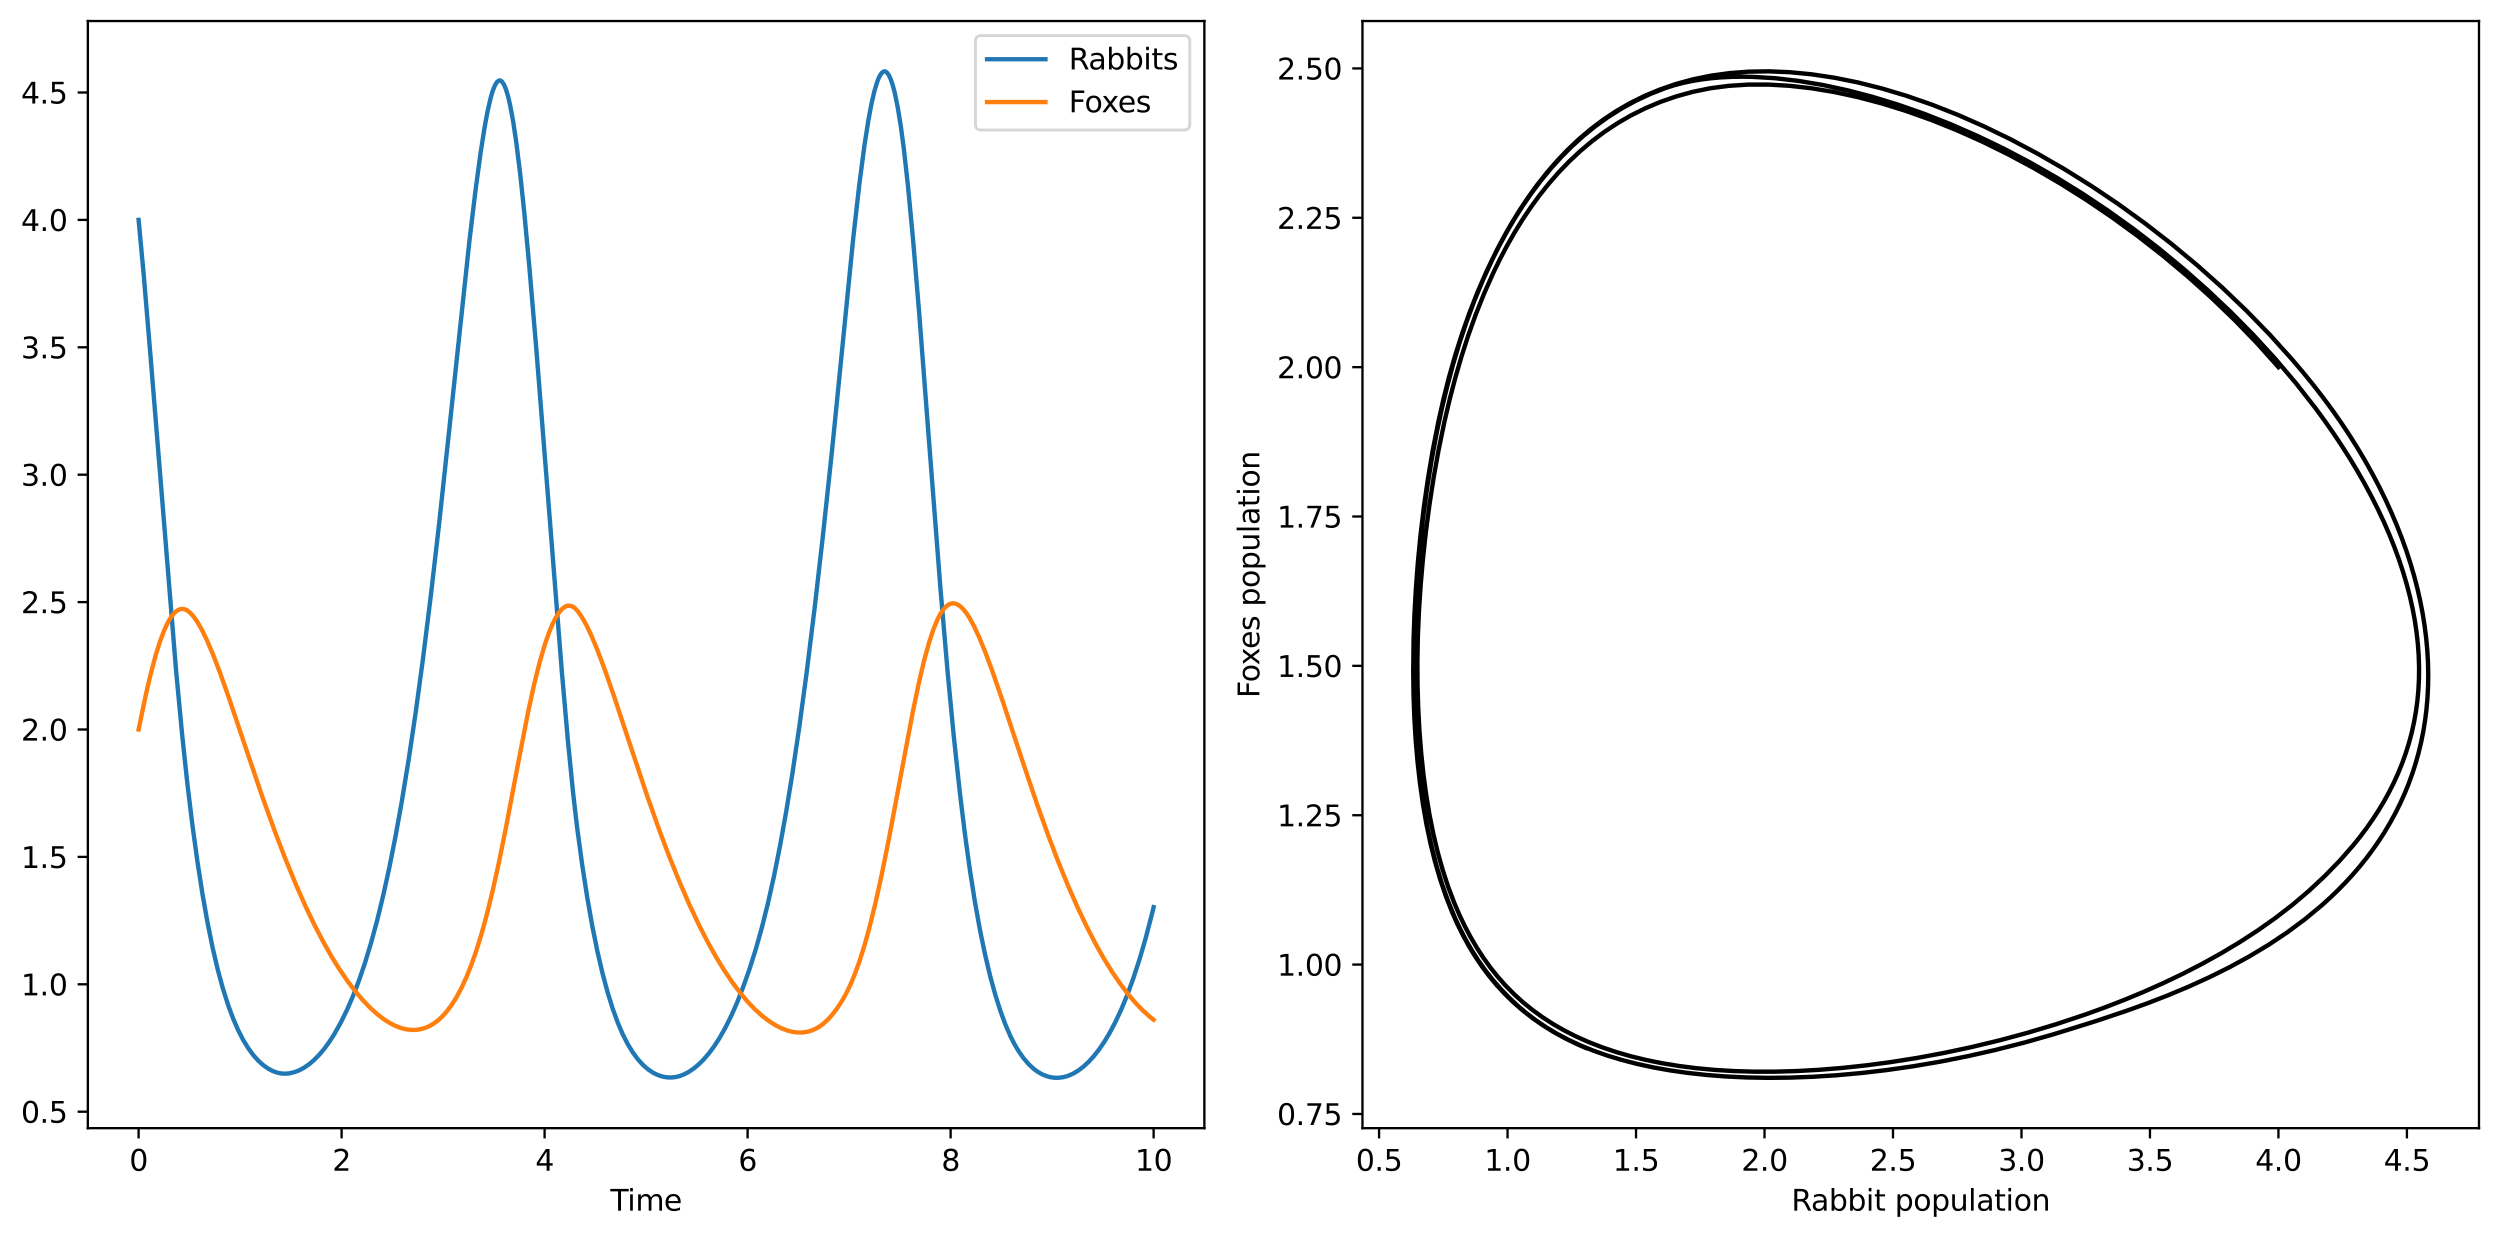 <?xml version="1.0" encoding="utf-8" standalone="no"?>
<!DOCTYPE svg PUBLIC "-//W3C//DTD SVG 1.1//EN"
  "http://www.w3.org/Graphics/SVG/1.1/DTD/svg11.dtd">
<svg xmlns:xlink="http://www.w3.org/1999/xlink" width="856.703pt" height="424.156pt" viewBox="0 0 856.703 424.156" xmlns="http://www.w3.org/2000/svg" version="1.1">
 <defs>
  <style type="text/css">*{stroke-linejoin: round; stroke-linecap: butt}</style>
 </defs>
 <g id="figure_1">
  <g id="patch_1">
   <path d="M -0 424.156 
L 856.703 424.156 
L 856.703 0 
L -0 0 
z
" style="fill: #ffffff"/>
  </g>
  <g id="axes_1">
   <g id="patch_2">
    <path d="M 30.103 386.6 
L 412.716 386.6 
L 412.716 7.2 
L 30.103 7.2 
z
" style="fill: #ffffff"/>
   </g>
   <g id="matplotlib.axis_1">
    <g id="xtick_1">
     <g id="line2d_1">
      <defs>
       <path id="mb4b76a2a2d" d="M 0 0 
L 0 3.5 
" style="stroke: #000000; stroke-width: 0.8"/>
      </defs>
      <g>
       <use xlink:href="#mb4b76a2a2d" x="47.495" y="386.6" style="stroke: #000000; stroke-width: 0.8"/>
      </g>
     </g>
     <g id="text_1">
      <!-- 0 -->
      <g transform="translate(44.313 401.198)scale(0.1 -0.1)">
       <defs>
        <path id="DejaVuSans-30" d="M 2034 4250 
Q 1547 4250 1301 3770 
Q 1056 3291 1056 2328 
Q 1056 1369 1301 889 
Q 1547 409 2034 409 
Q 2525 409 2770 889 
Q 3016 1369 3016 2328 
Q 3016 3291 2770 3770 
Q 2525 4250 2034 4250 
z
M 2034 4750 
Q 2819 4750 3233 4129 
Q 3647 3509 3647 2328 
Q 3647 1150 3233 529 
Q 2819 -91 2034 -91 
Q 1250 -91 836 529 
Q 422 1150 422 2328 
Q 422 3509 836 4129 
Q 1250 4750 2034 4750 
z
" transform="scale(0.016)"/>
       </defs>
       <use xlink:href="#DejaVuSans-30"/>
      </g>
     </g>
    </g>
    <g id="xtick_2">
     <g id="line2d_2">
      <g>
       <use xlink:href="#mb4b76a2a2d" x="117.061" y="386.6" style="stroke: #000000; stroke-width: 0.8"/>
      </g>
     </g>
     <g id="text_2">
      <!-- 2 -->
      <g transform="translate(113.879 401.198)scale(0.1 -0.1)">
       <defs>
        <path id="DejaVuSans-32" d="M 1228 531 
L 3431 531 
L 3431 0 
L 469 0 
L 469 531 
Q 828 903 1448 1529 
Q 2069 2156 2228 2338 
Q 2531 2678 2651 2914 
Q 2772 3150 2772 3378 
Q 2772 3750 2511 3984 
Q 2250 4219 1831 4219 
Q 1534 4219 1204 4116 
Q 875 4013 500 3803 
L 500 4441 
Q 881 4594 1212 4672 
Q 1544 4750 1819 4750 
Q 2544 4750 2975 4387 
Q 3406 4025 3406 3419 
Q 3406 3131 3298 2873 
Q 3191 2616 2906 2266 
Q 2828 2175 2409 1742 
Q 1991 1309 1228 531 
z
" transform="scale(0.016)"/>
       </defs>
       <use xlink:href="#DejaVuSans-32"/>
      </g>
     </g>
    </g>
    <g id="xtick_3">
     <g id="line2d_3">
      <g>
       <use xlink:href="#mb4b76a2a2d" x="186.626" y="386.6" style="stroke: #000000; stroke-width: 0.8"/>
      </g>
     </g>
     <g id="text_3">
      <!-- 4 -->
      <g transform="translate(183.445 401.198)scale(0.1 -0.1)">
       <defs>
        <path id="DejaVuSans-34" d="M 2419 4116 
L 825 1625 
L 2419 1625 
L 2419 4116 
z
M 2253 4666 
L 3047 4666 
L 3047 1625 
L 3713 1625 
L 3713 1100 
L 3047 1100 
L 3047 0 
L 2419 0 
L 2419 1100 
L 313 1100 
L 313 1709 
L 2253 4666 
z
" transform="scale(0.016)"/>
       </defs>
       <use xlink:href="#DejaVuSans-34"/>
      </g>
     </g>
    </g>
    <g id="xtick_4">
     <g id="line2d_4">
      <g>
       <use xlink:href="#mb4b76a2a2d" x="256.192" y="386.6" style="stroke: #000000; stroke-width: 0.8"/>
      </g>
     </g>
     <g id="text_4">
      <!-- 6 -->
      <g transform="translate(253.011 401.198)scale(0.1 -0.1)">
       <defs>
        <path id="DejaVuSans-36" d="M 2113 2584 
Q 1688 2584 1439 2293 
Q 1191 2003 1191 1497 
Q 1191 994 1439 701 
Q 1688 409 2113 409 
Q 2538 409 2786 701 
Q 3034 994 3034 1497 
Q 3034 2003 2786 2293 
Q 2538 2584 2113 2584 
z
M 3366 4563 
L 3366 3988 
Q 3128 4100 2886 4159 
Q 2644 4219 2406 4219 
Q 1781 4219 1451 3797 
Q 1122 3375 1075 2522 
Q 1259 2794 1537 2939 
Q 1816 3084 2150 3084 
Q 2853 3084 3261 2657 
Q 3669 2231 3669 1497 
Q 3669 778 3244 343 
Q 2819 -91 2113 -91 
Q 1303 -91 875 529 
Q 447 1150 447 2328 
Q 447 3434 972 4092 
Q 1497 4750 2381 4750 
Q 2619 4750 2861 4703 
Q 3103 4656 3366 4563 
z
" transform="scale(0.016)"/>
       </defs>
       <use xlink:href="#DejaVuSans-36"/>
      </g>
     </g>
    </g>
    <g id="xtick_5">
     <g id="line2d_5">
      <g>
       <use xlink:href="#mb4b76a2a2d" x="325.758" y="386.6" style="stroke: #000000; stroke-width: 0.8"/>
      </g>
     </g>
     <g id="text_5">
      <!-- 8 -->
      <g transform="translate(322.577 401.198)scale(0.1 -0.1)">
       <defs>
        <path id="DejaVuSans-38" d="M 2034 2216 
Q 1584 2216 1326 1975 
Q 1069 1734 1069 1313 
Q 1069 891 1326 650 
Q 1584 409 2034 409 
Q 2484 409 2743 651 
Q 3003 894 3003 1313 
Q 3003 1734 2745 1975 
Q 2488 2216 2034 2216 
z
M 1403 2484 
Q 997 2584 770 2862 
Q 544 3141 544 3541 
Q 544 4100 942 4425 
Q 1341 4750 2034 4750 
Q 2731 4750 3128 4425 
Q 3525 4100 3525 3541 
Q 3525 3141 3298 2862 
Q 3072 2584 2669 2484 
Q 3125 2378 3379 2068 
Q 3634 1759 3634 1313 
Q 3634 634 3220 271 
Q 2806 -91 2034 -91 
Q 1263 -91 848 271 
Q 434 634 434 1313 
Q 434 1759 690 2068 
Q 947 2378 1403 2484 
z
M 1172 3481 
Q 1172 3119 1398 2916 
Q 1625 2713 2034 2713 
Q 2441 2713 2670 2916 
Q 2900 3119 2900 3481 
Q 2900 3844 2670 4047 
Q 2441 4250 2034 4250 
Q 1625 4250 1398 4047 
Q 1172 3844 1172 3481 
z
" transform="scale(0.016)"/>
       </defs>
       <use xlink:href="#DejaVuSans-38"/>
      </g>
     </g>
    </g>
    <g id="xtick_6">
     <g id="line2d_6">
      <g>
       <use xlink:href="#mb4b76a2a2d" x="395.324" y="386.6" style="stroke: #000000; stroke-width: 0.8"/>
      </g>
     </g>
     <g id="text_6">
      <!-- 10 -->
      <g transform="translate(388.962 401.198)scale(0.1 -0.1)">
       <defs>
        <path id="DejaVuSans-31" d="M 794 531 
L 1825 531 
L 1825 4091 
L 703 3866 
L 703 4441 
L 1819 4666 
L 2450 4666 
L 2450 531 
L 3481 531 
L 3481 0 
L 794 0 
L 794 531 
z
" transform="scale(0.016)"/>
       </defs>
       <use xlink:href="#DejaVuSans-31"/>
       <use xlink:href="#DejaVuSans-30" x="63.623"/>
      </g>
     </g>
    </g>
    <g id="text_7">
     <!-- Time -->
     <g transform="translate(209.176 414.877)scale(0.1 -0.1)">
      <defs>
       <path id="DejaVuSans-54" d="M -19 4666 
L 3928 4666 
L 3928 4134 
L 2272 4134 
L 2272 0 
L 1638 0 
L 1638 4134 
L -19 4134 
L -19 4666 
z
" transform="scale(0.016)"/>
       <path id="DejaVuSans-69" d="M 603 3500 
L 1178 3500 
L 1178 0 
L 603 0 
L 603 3500 
z
M 603 4863 
L 1178 4863 
L 1178 4134 
L 603 4134 
L 603 4863 
z
" transform="scale(0.016)"/>
       <path id="DejaVuSans-6d" d="M 3328 2828 
Q 3544 3216 3844 3400 
Q 4144 3584 4550 3584 
Q 5097 3584 5394 3201 
Q 5691 2819 5691 2113 
L 5691 0 
L 5113 0 
L 5113 2094 
Q 5113 2597 4934 2840 
Q 4756 3084 4391 3084 
Q 3944 3084 3684 2787 
Q 3425 2491 3425 1978 
L 3425 0 
L 2847 0 
L 2847 2094 
Q 2847 2600 2669 2842 
Q 2491 3084 2119 3084 
Q 1678 3084 1418 2786 
Q 1159 2488 1159 1978 
L 1159 0 
L 581 0 
L 581 3500 
L 1159 3500 
L 1159 2956 
Q 1356 3278 1631 3431 
Q 1906 3584 2284 3584 
Q 2666 3584 2933 3390 
Q 3200 3197 3328 2828 
z
" transform="scale(0.016)"/>
       <path id="DejaVuSans-65" d="M 3597 1894 
L 3597 1613 
L 953 1613 
Q 991 1019 1311 708 
Q 1631 397 2203 397 
Q 2534 397 2845 478 
Q 3156 559 3463 722 
L 3463 178 
Q 3153 47 2828 -22 
Q 2503 -91 2169 -91 
Q 1331 -91 842 396 
Q 353 884 353 1716 
Q 353 2575 817 3079 
Q 1281 3584 2069 3584 
Q 2775 3584 3186 3129 
Q 3597 2675 3597 1894 
z
M 3022 2063 
Q 3016 2534 2758 2815 
Q 2500 3097 2075 3097 
Q 1594 3097 1305 2825 
Q 1016 2553 972 2059 
L 3022 2063 
z
" transform="scale(0.016)"/>
      </defs>
      <use xlink:href="#DejaVuSans-54"/>
      <use xlink:href="#DejaVuSans-69" x="57.959"/>
      <use xlink:href="#DejaVuSans-6d" x="85.742"/>
      <use xlink:href="#DejaVuSans-65" x="183.154"/>
     </g>
    </g>
   </g>
   <g id="matplotlib.axis_2">
    <g id="ytick_1">
     <g id="line2d_7">
      <defs>
       <path id="mfd3dd7ae11" d="M 0 0 
L -3.5 0 
" style="stroke: #000000; stroke-width: 0.8"/>
      </defs>
      <g>
       <use xlink:href="#mfd3dd7ae11" x="30.103" y="380.955" style="stroke: #000000; stroke-width: 0.8"/>
      </g>
     </g>
     <g id="text_8">
      <!-- 0.5 -->
      <g transform="translate(7.2 384.754)scale(0.1 -0.1)">
       <defs>
        <path id="DejaVuSans-2e" d="M 684 794 
L 1344 794 
L 1344 0 
L 684 0 
L 684 794 
z
" transform="scale(0.016)"/>
        <path id="DejaVuSans-35" d="M 691 4666 
L 3169 4666 
L 3169 4134 
L 1269 4134 
L 1269 2991 
Q 1406 3038 1543 3061 
Q 1681 3084 1819 3084 
Q 2600 3084 3056 2656 
Q 3513 2228 3513 1497 
Q 3513 744 3044 326 
Q 2575 -91 1722 -91 
Q 1428 -91 1123 -41 
Q 819 9 494 109 
L 494 744 
Q 775 591 1075 516 
Q 1375 441 1709 441 
Q 2250 441 2565 725 
Q 2881 1009 2881 1497 
Q 2881 1984 2565 2268 
Q 2250 2553 1709 2553 
Q 1456 2553 1204 2497 
Q 953 2441 691 2322 
L 691 4666 
z
" transform="scale(0.016)"/>
       </defs>
       <use xlink:href="#DejaVuSans-30"/>
       <use xlink:href="#DejaVuSans-2e" x="63.623"/>
       <use xlink:href="#DejaVuSans-35" x="95.41"/>
      </g>
     </g>
    </g>
    <g id="ytick_2">
     <g id="line2d_8">
      <g>
       <use xlink:href="#mfd3dd7ae11" x="30.103" y="337.297" style="stroke: #000000; stroke-width: 0.8"/>
      </g>
     </g>
     <g id="text_9">
      <!-- 1.0 -->
      <g transform="translate(7.2 341.096)scale(0.1 -0.1)">
       <use xlink:href="#DejaVuSans-31"/>
       <use xlink:href="#DejaVuSans-2e" x="63.623"/>
       <use xlink:href="#DejaVuSans-30" x="95.41"/>
      </g>
     </g>
    </g>
    <g id="ytick_3">
     <g id="line2d_9">
      <g>
       <use xlink:href="#mfd3dd7ae11" x="30.103" y="293.639" style="stroke: #000000; stroke-width: 0.8"/>
      </g>
     </g>
     <g id="text_10">
      <!-- 1.5 -->
      <g transform="translate(7.2 297.438)scale(0.1 -0.1)">
       <use xlink:href="#DejaVuSans-31"/>
       <use xlink:href="#DejaVuSans-2e" x="63.623"/>
       <use xlink:href="#DejaVuSans-35" x="95.41"/>
      </g>
     </g>
    </g>
    <g id="ytick_4">
     <g id="line2d_10">
      <g>
       <use xlink:href="#mfd3dd7ae11" x="30.103" y="249.981" style="stroke: #000000; stroke-width: 0.8"/>
      </g>
     </g>
     <g id="text_11">
      <!-- 2.0 -->
      <g transform="translate(7.2 253.78)scale(0.1 -0.1)">
       <use xlink:href="#DejaVuSans-32"/>
       <use xlink:href="#DejaVuSans-2e" x="63.623"/>
       <use xlink:href="#DejaVuSans-30" x="95.41"/>
      </g>
     </g>
    </g>
    <g id="ytick_5">
     <g id="line2d_11">
      <g>
       <use xlink:href="#mfd3dd7ae11" x="30.103" y="206.322" style="stroke: #000000; stroke-width: 0.8"/>
      </g>
     </g>
     <g id="text_12">
      <!-- 2.5 -->
      <g transform="translate(7.2 210.122)scale(0.1 -0.1)">
       <use xlink:href="#DejaVuSans-32"/>
       <use xlink:href="#DejaVuSans-2e" x="63.623"/>
       <use xlink:href="#DejaVuSans-35" x="95.41"/>
      </g>
     </g>
    </g>
    <g id="ytick_6">
     <g id="line2d_12">
      <g>
       <use xlink:href="#mfd3dd7ae11" x="30.103" y="162.664" style="stroke: #000000; stroke-width: 0.8"/>
      </g>
     </g>
     <g id="text_13">
      <!-- 3.0 -->
      <g transform="translate(7.2 166.463)scale(0.1 -0.1)">
       <defs>
        <path id="DejaVuSans-33" d="M 2597 2516 
Q 3050 2419 3304 2112 
Q 3559 1806 3559 1356 
Q 3559 666 3084 287 
Q 2609 -91 1734 -91 
Q 1441 -91 1130 -33 
Q 819 25 488 141 
L 488 750 
Q 750 597 1062 519 
Q 1375 441 1716 441 
Q 2309 441 2620 675 
Q 2931 909 2931 1356 
Q 2931 1769 2642 2001 
Q 2353 2234 1838 2234 
L 1294 2234 
L 1294 2753 
L 1863 2753 
Q 2328 2753 2575 2939 
Q 2822 3125 2822 3475 
Q 2822 3834 2567 4026 
Q 2313 4219 1838 4219 
Q 1578 4219 1281 4162 
Q 984 4106 628 3988 
L 628 4550 
Q 988 4650 1302 4700 
Q 1616 4750 1894 4750 
Q 2613 4750 3031 4423 
Q 3450 4097 3450 3541 
Q 3450 3153 3228 2886 
Q 3006 2619 2597 2516 
z
" transform="scale(0.016)"/>
       </defs>
       <use xlink:href="#DejaVuSans-33"/>
       <use xlink:href="#DejaVuSans-2e" x="63.623"/>
       <use xlink:href="#DejaVuSans-30" x="95.41"/>
      </g>
     </g>
    </g>
    <g id="ytick_7">
     <g id="line2d_13">
      <g>
       <use xlink:href="#mfd3dd7ae11" x="30.103" y="119.006" style="stroke: #000000; stroke-width: 0.8"/>
      </g>
     </g>
     <g id="text_14">
      <!-- 3.5 -->
      <g transform="translate(7.2 122.805)scale(0.1 -0.1)">
       <use xlink:href="#DejaVuSans-33"/>
       <use xlink:href="#DejaVuSans-2e" x="63.623"/>
       <use xlink:href="#DejaVuSans-35" x="95.41"/>
      </g>
     </g>
    </g>
    <g id="ytick_8">
     <g id="line2d_14">
      <g>
       <use xlink:href="#mfd3dd7ae11" x="30.103" y="75.348" style="stroke: #000000; stroke-width: 0.8"/>
      </g>
     </g>
     <g id="text_15">
      <!-- 4.0 -->
      <g transform="translate(7.2 79.147)scale(0.1 -0.1)">
       <use xlink:href="#DejaVuSans-34"/>
       <use xlink:href="#DejaVuSans-2e" x="63.623"/>
       <use xlink:href="#DejaVuSans-30" x="95.41"/>
      </g>
     </g>
    </g>
    <g id="ytick_9">
     <g id="line2d_15">
      <g>
       <use xlink:href="#mfd3dd7ae11" x="30.103" y="31.69" style="stroke: #000000; stroke-width: 0.8"/>
      </g>
     </g>
     <g id="text_16">
      <!-- 4.5 -->
      <g transform="translate(7.2 35.489)scale(0.1 -0.1)">
       <use xlink:href="#DejaVuSans-34"/>
       <use xlink:href="#DejaVuSans-2e" x="63.623"/>
       <use xlink:href="#DejaVuSans-35" x="95.41"/>
      </g>
     </g>
    </g>
   </g>
   <g id="line2d_16">
    <path d="M 47.495 75.348 
L 49.234 94.008 
L 51.669 123.137 
L 60.364 230.109 
L 62.451 252.109 
L 64.19 268.4 
L 65.93 282.694 
L 67.669 295.352 
L 69.408 306.52 
L 71.147 316.319 
L 72.886 324.87 
L 74.625 332.291 
L 76.364 338.7 
L 78.104 344.212 
L 79.843 348.938 
L 81.582 352.956 
L 83.321 356.349 
L 85.06 359.196 
L 86.799 361.563 
L 88.538 363.504 
L 90.278 365.062 
L 92.017 366.269 
L 93.408 366.997 
L 94.799 367.518 
L 96.191 367.834 
L 97.582 367.94 
L 98.973 367.843 
L 100.713 367.468 
L 102.452 366.817 
L 104.191 365.891 
L 105.93 364.689 
L 107.669 363.204 
L 109.408 361.431 
L 111.147 359.359 
L 112.887 356.974 
L 114.626 354.26 
L 116.713 350.542 
L 118.8 346.31 
L 120.887 341.524 
L 122.974 336.111 
L 125.061 330 
L 127.148 323.126 
L 129.235 315.427 
L 131.322 306.844 
L 133.409 297.324 
L 135.495 286.817 
L 137.582 275.278 
L 140.017 260.455 
L 142.452 244.11 
L 144.887 226.191 
L 147.67 203.848 
L 150.452 179.684 
L 153.93 147.434 
L 160.887 82.316 
L 162.974 65.023 
L 164.713 52.222 
L 166.104 43.37 
L 167.148 37.813 
L 168.191 33.347 
L 168.887 31.036 
L 169.583 29.291 
L 170.278 28.139 
L 170.974 27.599 
L 171.322 27.563 
L 171.67 27.686 
L 172.018 27.968 
L 172.713 29.012 
L 173.409 30.7 
L 174.105 33.028 
L 174.8 35.992 
L 175.844 41.601 
L 176.887 48.551 
L 178.279 59.757 
L 179.67 72.932 
L 181.409 91.639 
L 183.844 120.357 
L 187.322 164.285 
L 192.54 230.237 
L 194.626 254 
L 196.366 271.496 
L 197.757 283.479 
L 199.496 296.294 
L 201.235 307.545 
L 202.974 317.396 
L 204.714 325.998 
L 206.453 333.485 
L 208.192 339.977 
L 209.931 345.578 
L 211.67 350.377 
L 213.409 354.45 
L 215.148 357.86 
L 216.888 360.704 
L 218.627 363.053 
L 220.366 364.96 
L 222.105 366.473 
L 223.844 367.629 
L 225.583 368.46 
L 227.322 368.988 
L 228.714 369.201 
L 230.105 369.233 
L 231.496 369.084 
L 232.888 368.751 
L 234.279 368.228 
L 236.018 367.322 
L 237.757 366.145 
L 239.497 364.689 
L 241.236 362.948 
L 242.975 360.91 
L 244.714 358.562 
L 246.453 355.89 
L 248.54 352.226 
L 250.627 348.029 
L 252.714 343.257 
L 254.801 337.878 
L 256.888 331.944 
L 258.975 325.339 
L 261.062 317.923 
L 263.149 309.579 
L 265.236 300.211 
L 267.323 289.747 
L 269.41 278.134 
L 271.497 265.343 
L 273.932 248.919 
L 276.366 230.905 
L 279.149 208.453 
L 281.932 184.17 
L 285.062 154.949 
L 287.845 127.193 
L 292.367 81.828 
L 294.454 63.35 
L 296.193 50.075 
L 297.584 41.165 
L 298.628 35.61 
L 299.671 31.105 
L 300.715 27.715 
L 301.41 26.102 
L 302.106 25.026 
L 302.801 24.499 
L 303.149 24.445 
L 303.497 24.533 
L 303.845 24.764 
L 304.541 25.659 
L 305.236 27.138 
L 305.932 29.206 
L 306.628 31.87 
L 307.671 36.986 
L 308.715 43.451 
L 309.758 51.259 
L 311.149 63.738 
L 312.889 82.16 
L 314.976 107.182 
L 318.106 147.91 
L 322.28 201.705 
L 324.715 230.096 
L 326.802 251.958 
L 328.889 271.321 
L 330.628 285.552 
L 332.367 298.147 
L 334.106 309.18 
L 335.845 318.816 
L 337.584 327.219 
L 339.324 334.535 
L 341.063 340.888 
L 342.802 346.384 
L 344.541 351.11 
L 346.28 355.131 
L 347.671 357.873 
L 349.063 360.219 
L 350.802 362.689 
L 352.541 364.704 
L 354.28 366.309 
L 355.672 367.325 
L 357.063 368.121 
L 358.454 368.711 
L 359.846 369.107 
L 361.237 369.316 
L 362.628 369.345 
L 364.367 369.131 
L 366.106 368.636 
L 367.846 367.856 
L 369.585 366.801 
L 371.324 365.472 
L 373.063 363.86 
L 374.802 361.958 
L 376.541 359.752 
L 378.281 357.229 
L 380.02 354.37 
L 382.107 350.468 
L 384.194 346.014 
L 386.281 340.963 
L 388.368 335.265 
L 390.455 328.864 
L 392.542 321.7 
L 394.628 313.71 
L 395.324 310.851 
L 395.324 310.851 
" clip-path="url(#p50eabb3097)" style="fill: none; stroke: #1f77b4; stroke-width: 1.5; stroke-linecap: square"/>
   </g>
   <g id="line2d_17">
    <path d="M 47.495 249.981 
L 49.929 238.292 
L 51.669 230.826 
L 53.408 224.328 
L 54.799 219.891 
L 56.19 216.169 
L 57.582 213.185 
L 58.625 211.441 
L 59.669 210.122 
L 60.712 209.226 
L 61.408 208.863 
L 62.103 208.684 
L 62.799 208.686 
L 63.495 208.866 
L 64.19 209.219 
L 65.234 210.059 
L 66.277 211.214 
L 67.669 213.188 
L 69.06 215.598 
L 70.799 219.134 
L 72.886 224.003 
L 75.321 230.338 
L 78.451 239.172 
L 84.017 255.72 
L 89.93 273.112 
L 94.104 284.699 
L 97.93 294.668 
L 101.408 303.137 
L 104.539 310.22 
L 107.669 316.779 
L 110.8 322.806 
L 113.582 327.716 
L 116.365 332.207 
L 119.147 336.279 
L 121.93 339.928 
L 124.365 342.778 
L 126.8 345.306 
L 129.235 347.505 
L 131.322 349.119 
L 133.409 350.471 
L 135.495 351.548 
L 137.235 352.225 
L 138.974 352.688 
L 140.713 352.927 
L 142.452 352.928 
L 144.191 352.677 
L 145.93 352.156 
L 147.322 351.529 
L 148.713 350.7 
L 150.104 349.655 
L 151.496 348.379 
L 152.887 346.854 
L 154.626 344.571 
L 156.365 341.834 
L 158.104 338.602 
L 159.844 334.831 
L 161.583 330.474 
L 163.322 325.482 
L 165.061 319.829 
L 166.8 313.492 
L 168.887 304.971 
L 170.974 295.507 
L 173.409 283.467 
L 177.583 261.429 
L 181.061 243.554 
L 183.148 234.045 
L 184.887 227.105 
L 186.626 221.125 
L 188.018 217.072 
L 189.409 213.699 
L 190.453 211.632 
L 191.496 209.973 
L 192.54 208.734 
L 193.583 207.924 
L 194.279 207.628 
L 194.974 207.529 
L 195.67 207.631 
L 196.366 207.936 
L 197.061 208.446 
L 198.105 209.595 
L 199.496 211.628 
L 200.887 214.11 
L 202.627 217.744 
L 204.714 222.733 
L 207.148 229.198 
L 210.279 238.179 
L 215.496 253.932 
L 221.757 272.685 
L 225.931 284.477 
L 229.409 293.688 
L 232.888 302.291 
L 236.366 310.283 
L 239.497 316.918 
L 242.627 323.018 
L 245.41 327.991 
L 248.192 332.541 
L 250.975 336.668 
L 253.758 340.375 
L 256.192 343.26 
L 258.627 345.799 
L 261.062 348.006 
L 263.497 349.885 
L 265.584 351.229 
L 267.671 352.316 
L 269.758 353.13 
L 271.497 353.586 
L 273.236 353.821 
L 274.975 353.819 
L 276.714 353.558 
L 278.106 353.148 
L 279.497 352.544 
L 280.888 351.732 
L 282.28 350.696 
L 283.671 349.42 
L 285.062 347.887 
L 286.801 345.62 
L 288.54 342.978 
L 289.932 340.507 
L 291.323 337.654 
L 292.714 334.377 
L 294.454 329.632 
L 296.193 324.133 
L 297.932 317.872 
L 300.019 309.381 
L 302.106 299.912 
L 304.541 287.832 
L 308.019 269.324 
L 312.889 243.492 
L 314.976 233.55 
L 316.715 226.208 
L 318.454 219.914 
L 319.845 215.723 
L 321.236 212.333 
L 322.28 210.33 
L 323.323 208.783 
L 324.367 207.679 
L 325.063 207.184 
L 325.758 206.875 
L 326.454 206.747 
L 327.15 206.793 
L 327.845 207.009 
L 328.889 207.632 
L 329.932 208.592 
L 330.976 209.861 
L 332.367 211.982 
L 333.758 214.543 
L 335.497 218.265 
L 337.584 223.339 
L 340.019 229.878 
L 343.498 239.943 
L 350.106 259.961 
L 355.324 275.424 
L 359.15 286.127 
L 362.628 295.255 
L 366.106 303.764 
L 369.237 310.888 
L 372.367 317.481 
L 375.498 323.54 
L 378.281 328.476 
L 381.063 332.988 
L 383.846 337.079 
L 386.628 340.748 
L 389.063 343.613 
L 391.498 346.15 
L 393.933 348.353 
L 395.324 349.458 
L 395.324 349.458 
" clip-path="url(#p50eabb3097)" style="fill: none; stroke: #ff7f0e; stroke-width: 1.5; stroke-linecap: square"/>
   </g>
   <g id="patch_3">
    <path d="M 30.103 386.6 
L 30.103 7.2 
" style="fill: none; stroke: #000000; stroke-width: 0.8; stroke-linejoin: miter; stroke-linecap: square"/>
   </g>
   <g id="patch_4">
    <path d="M 412.716 386.6 
L 412.716 7.2 
" style="fill: none; stroke: #000000; stroke-width: 0.8; stroke-linejoin: miter; stroke-linecap: square"/>
   </g>
   <g id="patch_5">
    <path d="M 30.103 386.6 
L 412.716 386.6 
" style="fill: none; stroke: #000000; stroke-width: 0.8; stroke-linejoin: miter; stroke-linecap: square"/>
   </g>
   <g id="patch_6">
    <path d="M 30.103 7.2 
L 412.716 7.2 
" style="fill: none; stroke: #000000; stroke-width: 0.8; stroke-linejoin: miter; stroke-linecap: square"/>
   </g>
   <g id="legend_1">
    <g id="patch_7">
     <path d="M 336.259 44.556 
L 405.716 44.556 
Q 407.716 44.556 407.716 42.556 
L 407.716 14.2 
Q 407.716 12.2 405.716 12.2 
L 336.259 12.2 
Q 334.259 12.2 334.259 14.2 
L 334.259 42.556 
Q 334.259 44.556 336.259 44.556 
z
" style="fill: #ffffff; opacity: 0.8; stroke: #cccccc; stroke-linejoin: miter"/>
    </g>
    <g id="line2d_18">
     <path d="M 338.259 20.298 
L 348.259 20.298 
L 358.259 20.298 
" style="fill: none; stroke: #1f77b4; stroke-width: 1.5; stroke-linecap: square"/>
    </g>
    <g id="text_17">
     <!-- Rabbits -->
     <g transform="translate(366.259 23.798)scale(0.1 -0.1)">
      <defs>
       <path id="DejaVuSans-52" d="M 2841 2188 
Q 3044 2119 3236 1894 
Q 3428 1669 3622 1275 
L 4263 0 
L 3584 0 
L 2988 1197 
Q 2756 1666 2539 1819 
Q 2322 1972 1947 1972 
L 1259 1972 
L 1259 0 
L 628 0 
L 628 4666 
L 2053 4666 
Q 2853 4666 3247 4331 
Q 3641 3997 3641 3322 
Q 3641 2881 3436 2590 
Q 3231 2300 2841 2188 
z
M 1259 4147 
L 1259 2491 
L 2053 2491 
Q 2509 2491 2742 2702 
Q 2975 2913 2975 3322 
Q 2975 3731 2742 3939 
Q 2509 4147 2053 4147 
L 1259 4147 
z
" transform="scale(0.016)"/>
       <path id="DejaVuSans-61" d="M 2194 1759 
Q 1497 1759 1228 1600 
Q 959 1441 959 1056 
Q 959 750 1161 570 
Q 1363 391 1709 391 
Q 2188 391 2477 730 
Q 2766 1069 2766 1631 
L 2766 1759 
L 2194 1759 
z
M 3341 1997 
L 3341 0 
L 2766 0 
L 2766 531 
Q 2569 213 2275 61 
Q 1981 -91 1556 -91 
Q 1019 -91 701 211 
Q 384 513 384 1019 
Q 384 1609 779 1909 
Q 1175 2209 1959 2209 
L 2766 2209 
L 2766 2266 
Q 2766 2663 2505 2880 
Q 2244 3097 1772 3097 
Q 1472 3097 1187 3025 
Q 903 2953 641 2809 
L 641 3341 
Q 956 3463 1253 3523 
Q 1550 3584 1831 3584 
Q 2591 3584 2966 3190 
Q 3341 2797 3341 1997 
z
" transform="scale(0.016)"/>
       <path id="DejaVuSans-62" d="M 3116 1747 
Q 3116 2381 2855 2742 
Q 2594 3103 2138 3103 
Q 1681 3103 1420 2742 
Q 1159 2381 1159 1747 
Q 1159 1113 1420 752 
Q 1681 391 2138 391 
Q 2594 391 2855 752 
Q 3116 1113 3116 1747 
z
M 1159 2969 
Q 1341 3281 1617 3432 
Q 1894 3584 2278 3584 
Q 2916 3584 3314 3078 
Q 3713 2572 3713 1747 
Q 3713 922 3314 415 
Q 2916 -91 2278 -91 
Q 1894 -91 1617 61 
Q 1341 213 1159 525 
L 1159 0 
L 581 0 
L 581 4863 
L 1159 4863 
L 1159 2969 
z
" transform="scale(0.016)"/>
       <path id="DejaVuSans-74" d="M 1172 4494 
L 1172 3500 
L 2356 3500 
L 2356 3053 
L 1172 3053 
L 1172 1153 
Q 1172 725 1289 603 
Q 1406 481 1766 481 
L 2356 481 
L 2356 0 
L 1766 0 
Q 1100 0 847 248 
Q 594 497 594 1153 
L 594 3053 
L 172 3053 
L 172 3500 
L 594 3500 
L 594 4494 
L 1172 4494 
z
" transform="scale(0.016)"/>
       <path id="DejaVuSans-73" d="M 2834 3397 
L 2834 2853 
Q 2591 2978 2328 3040 
Q 2066 3103 1784 3103 
Q 1356 3103 1142 2972 
Q 928 2841 928 2578 
Q 928 2378 1081 2264 
Q 1234 2150 1697 2047 
L 1894 2003 
Q 2506 1872 2764 1633 
Q 3022 1394 3022 966 
Q 3022 478 2636 193 
Q 2250 -91 1575 -91 
Q 1294 -91 989 -36 
Q 684 19 347 128 
L 347 722 
Q 666 556 975 473 
Q 1284 391 1588 391 
Q 1994 391 2212 530 
Q 2431 669 2431 922 
Q 2431 1156 2273 1281 
Q 2116 1406 1581 1522 
L 1381 1569 
Q 847 1681 609 1914 
Q 372 2147 372 2553 
Q 372 3047 722 3315 
Q 1072 3584 1716 3584 
Q 2034 3584 2315 3537 
Q 2597 3491 2834 3397 
z
" transform="scale(0.016)"/>
      </defs>
      <use xlink:href="#DejaVuSans-52"/>
      <use xlink:href="#DejaVuSans-61" x="67.232"/>
      <use xlink:href="#DejaVuSans-62" x="128.512"/>
      <use xlink:href="#DejaVuSans-62" x="191.988"/>
      <use xlink:href="#DejaVuSans-69" x="255.465"/>
      <use xlink:href="#DejaVuSans-74" x="283.248"/>
      <use xlink:href="#DejaVuSans-73" x="322.457"/>
     </g>
    </g>
    <g id="line2d_19">
     <path d="M 338.259 34.977 
L 348.259 34.977 
L 358.259 34.977 
" style="fill: none; stroke: #ff7f0e; stroke-width: 1.5; stroke-linecap: square"/>
    </g>
    <g id="text_18">
     <!-- Foxes -->
     <g transform="translate(366.259 38.477)scale(0.1 -0.1)">
      <defs>
       <path id="DejaVuSans-46" d="M 628 4666 
L 3309 4666 
L 3309 4134 
L 1259 4134 
L 1259 2759 
L 3109 2759 
L 3109 2228 
L 1259 2228 
L 1259 0 
L 628 0 
L 628 4666 
z
" transform="scale(0.016)"/>
       <path id="DejaVuSans-6f" d="M 1959 3097 
Q 1497 3097 1228 2736 
Q 959 2375 959 1747 
Q 959 1119 1226 758 
Q 1494 397 1959 397 
Q 2419 397 2687 759 
Q 2956 1122 2956 1747 
Q 2956 2369 2687 2733 
Q 2419 3097 1959 3097 
z
M 1959 3584 
Q 2709 3584 3137 3096 
Q 3566 2609 3566 1747 
Q 3566 888 3137 398 
Q 2709 -91 1959 -91 
Q 1206 -91 779 398 
Q 353 888 353 1747 
Q 353 2609 779 3096 
Q 1206 3584 1959 3584 
z
" transform="scale(0.016)"/>
       <path id="DejaVuSans-78" d="M 3513 3500 
L 2247 1797 
L 3578 0 
L 2900 0 
L 1881 1375 
L 863 0 
L 184 0 
L 1544 1831 
L 300 3500 
L 978 3500 
L 1906 2253 
L 2834 3500 
L 3513 3500 
z
" transform="scale(0.016)"/>
      </defs>
      <use xlink:href="#DejaVuSans-46"/>
      <use xlink:href="#DejaVuSans-6f" x="53.895"/>
      <use xlink:href="#DejaVuSans-78" x="111.951"/>
      <use xlink:href="#DejaVuSans-65" x="168.006"/>
      <use xlink:href="#DejaVuSans-73" x="229.529"/>
     </g>
    </g>
   </g>
  </g>
  <g id="axes_2">
   <g id="patch_8">
    <path d="M 466.891 386.6 
L 849.503 386.6 
L 849.503 7.2 
L 466.891 7.2 
z
" style="fill: #ffffff"/>
   </g>
   <g id="matplotlib.axis_3">
    <g id="xtick_7">
     <g id="line2d_20">
      <g>
       <use xlink:href="#mb4b76a2a2d" x="472.583" y="386.6" style="stroke: #000000; stroke-width: 0.8"/>
      </g>
     </g>
     <g id="text_19">
      <!-- 0.5 -->
      <g transform="translate(464.632 401.198)scale(0.1 -0.1)">
       <use xlink:href="#DejaVuSans-30"/>
       <use xlink:href="#DejaVuSans-2e" x="63.623"/>
       <use xlink:href="#DejaVuSans-35" x="95.41"/>
      </g>
     </g>
    </g>
    <g id="xtick_8">
     <g id="line2d_21">
      <g>
       <use xlink:href="#mb4b76a2a2d" x="516.611" y="386.6" style="stroke: #000000; stroke-width: 0.8"/>
      </g>
     </g>
     <g id="text_20">
      <!-- 1.0 -->
      <g transform="translate(508.66 401.198)scale(0.1 -0.1)">
       <use xlink:href="#DejaVuSans-31"/>
       <use xlink:href="#DejaVuSans-2e" x="63.623"/>
       <use xlink:href="#DejaVuSans-30" x="95.41"/>
      </g>
     </g>
    </g>
    <g id="xtick_9">
     <g id="line2d_22">
      <g>
       <use xlink:href="#mb4b76a2a2d" x="560.639" y="386.6" style="stroke: #000000; stroke-width: 0.8"/>
      </g>
     </g>
     <g id="text_21">
      <!-- 1.5 -->
      <g transform="translate(552.688 401.198)scale(0.1 -0.1)">
       <use xlink:href="#DejaVuSans-31"/>
       <use xlink:href="#DejaVuSans-2e" x="63.623"/>
       <use xlink:href="#DejaVuSans-35" x="95.41"/>
      </g>
     </g>
    </g>
    <g id="xtick_10">
     <g id="line2d_23">
      <g>
       <use xlink:href="#mb4b76a2a2d" x="604.667" y="386.6" style="stroke: #000000; stroke-width: 0.8"/>
      </g>
     </g>
     <g id="text_22">
      <!-- 2.0 -->
      <g transform="translate(596.715 401.198)scale(0.1 -0.1)">
       <use xlink:href="#DejaVuSans-32"/>
       <use xlink:href="#DejaVuSans-2e" x="63.623"/>
       <use xlink:href="#DejaVuSans-30" x="95.41"/>
      </g>
     </g>
    </g>
    <g id="xtick_11">
     <g id="line2d_24">
      <g>
       <use xlink:href="#mb4b76a2a2d" x="648.695" y="386.6" style="stroke: #000000; stroke-width: 0.8"/>
      </g>
     </g>
     <g id="text_23">
      <!-- 2.5 -->
      <g transform="translate(640.743 401.198)scale(0.1 -0.1)">
       <use xlink:href="#DejaVuSans-32"/>
       <use xlink:href="#DejaVuSans-2e" x="63.623"/>
       <use xlink:href="#DejaVuSans-35" x="95.41"/>
      </g>
     </g>
    </g>
    <g id="xtick_12">
     <g id="line2d_25">
      <g>
       <use xlink:href="#mb4b76a2a2d" x="692.723" y="386.6" style="stroke: #000000; stroke-width: 0.8"/>
      </g>
     </g>
     <g id="text_24">
      <!-- 3.0 -->
      <g transform="translate(684.771 401.198)scale(0.1 -0.1)">
       <use xlink:href="#DejaVuSans-33"/>
       <use xlink:href="#DejaVuSans-2e" x="63.623"/>
       <use xlink:href="#DejaVuSans-30" x="95.41"/>
      </g>
     </g>
    </g>
    <g id="xtick_13">
     <g id="line2d_26">
      <g>
       <use xlink:href="#mb4b76a2a2d" x="736.75" y="386.6" style="stroke: #000000; stroke-width: 0.8"/>
      </g>
     </g>
     <g id="text_25">
      <!-- 3.5 -->
      <g transform="translate(728.799 401.198)scale(0.1 -0.1)">
       <use xlink:href="#DejaVuSans-33"/>
       <use xlink:href="#DejaVuSans-2e" x="63.623"/>
       <use xlink:href="#DejaVuSans-35" x="95.41"/>
      </g>
     </g>
    </g>
    <g id="xtick_14">
     <g id="line2d_27">
      <g>
       <use xlink:href="#mb4b76a2a2d" x="780.778" y="386.6" style="stroke: #000000; stroke-width: 0.8"/>
      </g>
     </g>
     <g id="text_26">
      <!-- 4.0 -->
      <g transform="translate(772.827 401.198)scale(0.1 -0.1)">
       <use xlink:href="#DejaVuSans-34"/>
       <use xlink:href="#DejaVuSans-2e" x="63.623"/>
       <use xlink:href="#DejaVuSans-30" x="95.41"/>
      </g>
     </g>
    </g>
    <g id="xtick_15">
     <g id="line2d_28">
      <g>
       <use xlink:href="#mb4b76a2a2d" x="824.806" y="386.6" style="stroke: #000000; stroke-width: 0.8"/>
      </g>
     </g>
     <g id="text_27">
      <!-- 4.5 -->
      <g transform="translate(816.854 401.198)scale(0.1 -0.1)">
       <use xlink:href="#DejaVuSans-34"/>
       <use xlink:href="#DejaVuSans-2e" x="63.623"/>
       <use xlink:href="#DejaVuSans-35" x="95.41"/>
      </g>
     </g>
    </g>
    <g id="text_28">
     <!-- Rabbit population -->
     <g transform="translate(613.877 414.877)scale(0.1 -0.1)">
      <defs>
       <path id="DejaVuSans-20" transform="scale(0.016)"/>
       <path id="DejaVuSans-70" d="M 1159 525 
L 1159 -1331 
L 581 -1331 
L 581 3500 
L 1159 3500 
L 1159 2969 
Q 1341 3281 1617 3432 
Q 1894 3584 2278 3584 
Q 2916 3584 3314 3078 
Q 3713 2572 3713 1747 
Q 3713 922 3314 415 
Q 2916 -91 2278 -91 
Q 1894 -91 1617 61 
Q 1341 213 1159 525 
z
M 3116 1747 
Q 3116 2381 2855 2742 
Q 2594 3103 2138 3103 
Q 1681 3103 1420 2742 
Q 1159 2381 1159 1747 
Q 1159 1113 1420 752 
Q 1681 391 2138 391 
Q 2594 391 2855 752 
Q 3116 1113 3116 1747 
z
" transform="scale(0.016)"/>
       <path id="DejaVuSans-75" d="M 544 1381 
L 544 3500 
L 1119 3500 
L 1119 1403 
Q 1119 906 1312 657 
Q 1506 409 1894 409 
Q 2359 409 2629 706 
Q 2900 1003 2900 1516 
L 2900 3500 
L 3475 3500 
L 3475 0 
L 2900 0 
L 2900 538 
Q 2691 219 2414 64 
Q 2138 -91 1772 -91 
Q 1169 -91 856 284 
Q 544 659 544 1381 
z
M 1991 3584 
L 1991 3584 
z
" transform="scale(0.016)"/>
       <path id="DejaVuSans-6c" d="M 603 4863 
L 1178 4863 
L 1178 0 
L 603 0 
L 603 4863 
z
" transform="scale(0.016)"/>
       <path id="DejaVuSans-6e" d="M 3513 2113 
L 3513 0 
L 2938 0 
L 2938 2094 
Q 2938 2591 2744 2837 
Q 2550 3084 2163 3084 
Q 1697 3084 1428 2787 
Q 1159 2491 1159 1978 
L 1159 0 
L 581 0 
L 581 3500 
L 1159 3500 
L 1159 2956 
Q 1366 3272 1645 3428 
Q 1925 3584 2291 3584 
Q 2894 3584 3203 3211 
Q 3513 2838 3513 2113 
z
" transform="scale(0.016)"/>
      </defs>
      <use xlink:href="#DejaVuSans-52"/>
      <use xlink:href="#DejaVuSans-61" x="67.232"/>
      <use xlink:href="#DejaVuSans-62" x="128.512"/>
      <use xlink:href="#DejaVuSans-62" x="191.988"/>
      <use xlink:href="#DejaVuSans-69" x="255.465"/>
      <use xlink:href="#DejaVuSans-74" x="283.248"/>
      <use xlink:href="#DejaVuSans-20" x="322.457"/>
      <use xlink:href="#DejaVuSans-70" x="354.244"/>
      <use xlink:href="#DejaVuSans-6f" x="417.721"/>
      <use xlink:href="#DejaVuSans-70" x="478.902"/>
      <use xlink:href="#DejaVuSans-75" x="542.379"/>
      <use xlink:href="#DejaVuSans-6c" x="605.758"/>
      <use xlink:href="#DejaVuSans-61" x="633.541"/>
      <use xlink:href="#DejaVuSans-74" x="694.82"/>
      <use xlink:href="#DejaVuSans-69" x="734.029"/>
      <use xlink:href="#DejaVuSans-6f" x="761.812"/>
      <use xlink:href="#DejaVuSans-6e" x="822.994"/>
     </g>
    </g>
   </g>
   <g id="matplotlib.axis_4">
    <g id="ytick_10">
     <g id="line2d_29">
      <g>
       <use xlink:href="#mfd3dd7ae11" x="466.891" y="381.725" style="stroke: #000000; stroke-width: 0.8"/>
      </g>
     </g>
     <g id="text_29">
      <!-- 0.75 -->
      <g transform="translate(437.625 385.524)scale(0.1 -0.1)">
       <defs>
        <path id="DejaVuSans-37" d="M 525 4666 
L 3525 4666 
L 3525 4397 
L 1831 0 
L 1172 0 
L 2766 4134 
L 525 4134 
L 525 4666 
z
" transform="scale(0.016)"/>
       </defs>
       <use xlink:href="#DejaVuSans-30"/>
       <use xlink:href="#DejaVuSans-2e" x="63.623"/>
       <use xlink:href="#DejaVuSans-37" x="95.41"/>
       <use xlink:href="#DejaVuSans-35" x="159.033"/>
      </g>
     </g>
    </g>
    <g id="ytick_11">
     <g id="line2d_30">
      <g>
       <use xlink:href="#mfd3dd7ae11" x="466.891" y="330.543" style="stroke: #000000; stroke-width: 0.8"/>
      </g>
     </g>
     <g id="text_30">
      <!-- 1.00 -->
      <g transform="translate(437.625 334.342)scale(0.1 -0.1)">
       <use xlink:href="#DejaVuSans-31"/>
       <use xlink:href="#DejaVuSans-2e" x="63.623"/>
       <use xlink:href="#DejaVuSans-30" x="95.41"/>
       <use xlink:href="#DejaVuSans-30" x="159.033"/>
      </g>
     </g>
    </g>
    <g id="ytick_12">
     <g id="line2d_31">
      <g>
       <use xlink:href="#mfd3dd7ae11" x="466.891" y="279.361" style="stroke: #000000; stroke-width: 0.8"/>
      </g>
     </g>
     <g id="text_31">
      <!-- 1.25 -->
      <g transform="translate(437.625 283.16)scale(0.1 -0.1)">
       <use xlink:href="#DejaVuSans-31"/>
       <use xlink:href="#DejaVuSans-2e" x="63.623"/>
       <use xlink:href="#DejaVuSans-32" x="95.41"/>
       <use xlink:href="#DejaVuSans-35" x="159.033"/>
      </g>
     </g>
    </g>
    <g id="ytick_13">
     <g id="line2d_32">
      <g>
       <use xlink:href="#mfd3dd7ae11" x="466.891" y="228.179" style="stroke: #000000; stroke-width: 0.8"/>
      </g>
     </g>
     <g id="text_32">
      <!-- 1.50 -->
      <g transform="translate(437.625 231.978)scale(0.1 -0.1)">
       <use xlink:href="#DejaVuSans-31"/>
       <use xlink:href="#DejaVuSans-2e" x="63.623"/>
       <use xlink:href="#DejaVuSans-35" x="95.41"/>
       <use xlink:href="#DejaVuSans-30" x="159.033"/>
      </g>
     </g>
    </g>
    <g id="ytick_14">
     <g id="line2d_33">
      <g>
       <use xlink:href="#mfd3dd7ae11" x="466.891" y="176.997" style="stroke: #000000; stroke-width: 0.8"/>
      </g>
     </g>
     <g id="text_33">
      <!-- 1.75 -->
      <g transform="translate(437.625 180.796)scale(0.1 -0.1)">
       <use xlink:href="#DejaVuSans-31"/>
       <use xlink:href="#DejaVuSans-2e" x="63.623"/>
       <use xlink:href="#DejaVuSans-37" x="95.41"/>
       <use xlink:href="#DejaVuSans-35" x="159.033"/>
      </g>
     </g>
    </g>
    <g id="ytick_15">
     <g id="line2d_34">
      <g>
       <use xlink:href="#mfd3dd7ae11" x="466.891" y="125.815" style="stroke: #000000; stroke-width: 0.8"/>
      </g>
     </g>
     <g id="text_34">
      <!-- 2.00 -->
      <g transform="translate(437.625 129.614)scale(0.1 -0.1)">
       <use xlink:href="#DejaVuSans-32"/>
       <use xlink:href="#DejaVuSans-2e" x="63.623"/>
       <use xlink:href="#DejaVuSans-30" x="95.41"/>
       <use xlink:href="#DejaVuSans-30" x="159.033"/>
      </g>
     </g>
    </g>
    <g id="ytick_16">
     <g id="line2d_35">
      <g>
       <use xlink:href="#mfd3dd7ae11" x="466.891" y="74.633" style="stroke: #000000; stroke-width: 0.8"/>
      </g>
     </g>
     <g id="text_35">
      <!-- 2.25 -->
      <g transform="translate(437.625 78.432)scale(0.1 -0.1)">
       <use xlink:href="#DejaVuSans-32"/>
       <use xlink:href="#DejaVuSans-2e" x="63.623"/>
       <use xlink:href="#DejaVuSans-32" x="95.41"/>
       <use xlink:href="#DejaVuSans-35" x="159.033"/>
      </g>
     </g>
    </g>
    <g id="ytick_17">
     <g id="line2d_36">
      <g>
       <use xlink:href="#mfd3dd7ae11" x="466.891" y="23.451" style="stroke: #000000; stroke-width: 0.8"/>
      </g>
     </g>
     <g id="text_36">
      <!-- 2.50 -->
      <g transform="translate(437.625 27.25)scale(0.1 -0.1)">
       <use xlink:href="#DejaVuSans-32"/>
       <use xlink:href="#DejaVuSans-2e" x="63.623"/>
       <use xlink:href="#DejaVuSans-35" x="95.41"/>
       <use xlink:href="#DejaVuSans-30" x="159.033"/>
      </g>
     </g>
    </g>
    <g id="text_37">
     <!-- Foxes population -->
     <g transform="translate(431.545 239.178)rotate(-90)scale(0.1 -0.1)">
      <use xlink:href="#DejaVuSans-46"/>
      <use xlink:href="#DejaVuSans-6f" x="53.895"/>
      <use xlink:href="#DejaVuSans-78" x="111.951"/>
      <use xlink:href="#DejaVuSans-65" x="168.006"/>
      <use xlink:href="#DejaVuSans-73" x="229.529"/>
      <use xlink:href="#DejaVuSans-20" x="281.629"/>
      <use xlink:href="#DejaVuSans-70" x="313.416"/>
      <use xlink:href="#DejaVuSans-6f" x="376.893"/>
      <use xlink:href="#DejaVuSans-70" x="438.074"/>
      <use xlink:href="#DejaVuSans-75" x="501.551"/>
      <use xlink:href="#DejaVuSans-6c" x="564.93"/>
      <use xlink:href="#DejaVuSans-61" x="592.713"/>
      <use xlink:href="#DejaVuSans-74" x="653.992"/>
      <use xlink:href="#DejaVuSans-69" x="693.201"/>
      <use xlink:href="#DejaVuSans-6f" x="720.984"/>
      <use xlink:href="#DejaVuSans-6e" x="782.166"/>
     </g>
    </g>
   </g>
   <g id="line2d_37">
    <path d="M 780.778 125.815 
L 773.529 117.714 
L 765.902 109.812 
L 757.942 102.144 
L 749.696 94.744 
L 741.222 87.65 
L 732.585 80.905 
L 723.822 74.524 
L 714.971 68.523 
L 706.065 62.916 
L 697.138 57.713 
L 688.223 52.924 
L 679.351 48.56 
L 670.552 44.625 
L 661.856 41.127 
L 653.289 38.068 
L 644.879 35.452 
L 636.652 33.279 
L 628.632 31.549 
L 620.842 30.26 
L 613.305 29.408 
L 606.042 28.987 
L 599.073 28.992 
L 592.417 29.414 
L 586.091 30.243 
L 580.109 31.467 
L 574.421 33.036 
L 568.998 34.92 
L 563.83 37.096 
L 558.911 39.548 
L 554.233 42.255 
L 549.787 45.2 
L 545.566 48.365 
L 541.562 51.735 
L 537.767 55.292 
L 534.173 59.022 
L 530.773 62.909 
L 527.559 66.94 
L 524.524 71.1 
L 521.66 75.378 
L 518.959 79.759 
L 516.413 84.234 
L 514.016 88.791 
L 511.76 93.418 
L 508.624 100.472 
L 505.765 107.633 
L 503.17 114.874 
L 500.82 122.169 
L 498.696 129.494 
L 496.781 136.829 
L 495.06 144.153 
L 493.04 153.872 
L 491.308 163.503 
L 489.839 173.014 
L 488.611 182.378 
L 487.61 191.574 
L 486.824 200.586 
L 486.246 209.406 
L 485.876 218.027 
L 485.715 226.452 
L 485.765 234.679 
L 486 242.681 
L 486.414 250.449 
L 487.006 257.981 
L 487.775 265.272 
L 488.723 272.32 
L 489.851 279.125 
L 491.164 285.683 
L 492.666 291.995 
L 494.362 298.059 
L 496.261 303.877 
L 498.369 309.448 
L 500.093 313.466 
L 501.945 317.346 
L 503.929 321.09 
L 506.041 324.693 
L 508.285 328.156 
L 510.672 331.479 
L 513.212 334.665 
L 515.913 337.713 
L 518.783 340.623 
L 521.833 343.395 
L 525.07 346.029 
L 528.501 348.523 
L 532.136 350.876 
L 535.982 353.086 
L 540.046 355.151 
L 544.334 357.068 
L 548.855 358.834 
L 553.614 360.446 
L 558.618 361.899 
L 563.873 363.19 
L 569.384 364.314 
L 575.158 365.266 
L 581.199 366.04 
L 587.513 366.631 
L 594.104 367.032 
L 600.977 367.238 
L 608.137 367.24 
L 615.586 367.031 
L 623.33 366.604 
L 631.371 365.95 
L 639.688 365.058 
L 648.271 363.912 
L 657.117 362.501 
L 666.218 360.81 
L 675.558 358.824 
L 685.116 356.527 
L 694.861 353.902 
L 704.757 350.933 
L 714.761 347.599 
L 721.465 345.165 
L 728.179 342.555 
L 734.884 339.762 
L 741.561 336.78 
L 748.189 333.603 
L 754.746 330.224 
L 761.209 326.636 
L 767.552 322.832 
L 773.751 318.804 
L 779.776 314.546 
L 785.6 310.049 
L 791.191 305.306 
L 796.539 300.314 
L 801.65 295.077 
L 806.47 289.588 
L 808.752 286.747 
L 810.939 283.841 
L 813.027 280.869 
L 815.009 277.832 
L 816.878 274.729 
L 818.63 271.561 
L 820.26 268.328 
L 821.763 265.029 
L 823.134 261.666 
L 824.37 258.239 
L 825.466 254.75 
L 826.418 251.199 
L 827.225 247.587 
L 827.882 243.915 
L 828.386 240.186 
L 828.737 236.4 
L 828.931 232.56 
L 828.967 228.667 
L 828.844 224.724 
L 828.56 220.732 
L 828.114 216.694 
L 827.506 212.612 
L 826.737 208.49 
L 825.805 204.329 
L 824.711 200.133 
L 823.456 195.906 
L 822.041 191.649 
L 820.467 187.367 
L 818.736 183.064 
L 816.85 178.742 
L 814.811 174.406 
L 812.621 170.06 
L 810.284 165.707 
L 807.802 161.353 
L 805.179 157.002 
L 802.418 152.658 
L 799.524 148.326 
L 796.501 144.012 
L 793.353 139.719 
L 786.704 131.221 
L 779.621 122.876 
L 772.151 114.73 
L 764.349 106.832 
L 756.309 99.236 
L 748.073 91.964 
L 739.657 85.024 
L 731.082 78.425 
L 722.366 72.179 
L 713.532 66.292 
L 704.604 60.775 
L 695.606 55.636 
L 686.564 50.883 
L 677.506 46.525 
L 668.462 42.57 
L 659.463 39.025 
L 650.54 35.899 
L 641.728 33.199 
L 633.061 30.932 
L 624.577 29.106 
L 616.315 27.727 
L 608.313 26.802 
L 600.613 26.338 
L 596.89 26.281 
L 593.258 26.341 
L 589.724 26.519 
L 586.292 26.817 
L 582.97 27.234 
L 579.762 27.772 
L 576.674 28.431 
L 573.713 29.212 
L 570.885 30.116 
L 565.515 32.208 
L 560.414 34.594 
L 555.571 37.253 
L 550.975 40.165 
L 546.615 43.311 
L 542.481 46.673 
L 538.562 50.232 
L 534.849 53.972 
L 531.333 57.876 
L 528.006 61.929 
L 524.857 66.117 
L 521.881 70.426 
L 519.069 74.843 
L 516.414 79.355 
L 513.908 83.952 
L 511.547 88.622 
L 508.26 95.744 
L 505.264 102.98 
L 502.542 110.303 
L 500.079 117.693 
L 497.862 125.131 
L 495.874 132.594 
L 494.09 140.05 
L 492.494 147.481 
L 490.637 157.325 
L 489.065 167.065 
L 487.754 176.672 
L 486.681 186.121 
L 485.829 195.391 
L 485.184 204.463 
L 484.735 213.324 
L 484.437 224.089 
L 484.404 232.444 
L 484.555 240.569 
L 484.891 248.466 
L 485.419 256.141 
L 486.127 263.578 
L 487.011 270.77 
L 488.072 277.715 
L 489.315 284.412 
L 490.743 290.862 
L 492.363 297.064 
L 494.18 303.018 
L 496.203 308.724 
L 498.441 314.182 
L 500.266 318.112 
L 502.223 321.904 
L 504.315 325.556 
L 506.548 329.069 
L 508.929 332.444 
L 511.462 335.68 
L 514.154 338.779 
L 516.982 341.728 
L 519.947 344.525 
L 523.068 347.173 
L 526.366 349.676 
L 529.857 352.036 
L 533.558 354.253 
L 537.484 356.33 
L 541.649 358.265 
L 546.065 360.058 
L 550.742 361.707 
L 555.691 363.209 
L 560.919 364.561 
L 566.434 365.758 
L 572.24 366.796 
L 578.342 367.668 
L 584.742 368.368 
L 591.441 368.888 
L 598.44 369.22 
L 605.737 369.355 
L 613.329 369.282 
L 621.213 368.991 
L 629.381 368.471 
L 637.828 367.709 
L 646.546 366.691 
L 655.524 365.403 
L 664.751 363.832 
L 674.215 361.96 
L 683.903 359.771 
L 693.799 357.249 
L 703.886 354.375 
L 717.767 350.059 
L 728.494 346.468 
L 735.71 343.865 
L 742.923 341.071 
L 750.092 338.069 
L 757.174 334.844 
L 764.13 331.382 
L 770.921 327.669 
L 777.511 323.696 
L 783.864 319.454 
L 789.947 314.936 
L 795.728 310.136 
L 798.496 307.629 
L 801.177 305.051 
L 803.768 302.401 
L 806.265 299.679 
L 808.665 296.885 
L 810.965 294.02 
L 813.161 291.084 
L 815.251 288.076 
L 817.231 284.998 
L 819.099 281.85 
L 820.852 278.633 
L 822.488 275.348 
L 824.003 271.995 
L 825.396 268.575 
L 826.663 265.091 
L 827.804 261.542 
L 828.815 257.93 
L 829.694 254.258 
L 830.441 250.526 
L 831.052 246.735 
L 831.526 242.889 
L 831.862 238.988 
L 832.058 235.035 
L 832.112 231.032 
L 832.023 226.981 
L 831.79 222.884 
L 831.412 218.745 
L 830.888 214.564 
L 830.216 210.346 
L 829.397 206.093 
L 828.428 201.807 
L 827.311 197.492 
L 826.043 193.151 
L 824.625 188.787 
L 823.056 184.404 
L 821.336 180.004 
L 819.465 175.591 
L 817.443 171.17 
L 815.27 166.743 
L 812.945 162.315 
L 810.471 157.889 
L 807.846 153.47 
L 805.071 149.062 
L 802.146 144.669 
L 799.074 140.296 
L 795.853 135.947 
L 792.487 131.626 
L 788.992 127.338 
L 785.38 123.086 
L 777.832 114.713 
L 769.893 106.549 
L 761.616 98.63 
L 753.05 90.993 
L 744.246 83.669 
L 735.251 76.688 
L 726.114 70.077 
L 716.882 63.86 
L 707.601 58.058 
L 698.317 52.692 
L 689.075 47.776 
L 679.917 43.325 
L 670.888 39.35 
L 662.027 35.858 
L 653.351 32.847 
L 644.881 30.311 
L 636.634 28.243 
L 628.628 26.633 
L 620.876 25.471 
L 613.388 24.746 
L 606.175 24.445 
L 599.241 24.555 
L 592.59 25.06 
L 586.223 25.944 
L 580.138 27.188 
L 574.331 28.774 
L 568.795 30.681 
L 563.52 32.887 
L 558.502 35.375 
L 553.746 38.132 
L 549.238 41.136 
L 544.966 44.37 
L 540.92 47.815 
L 537.088 51.452 
L 533.46 55.264 
L 530.025 59.235 
L 526.775 63.35 
L 523.699 67.594 
L 520.791 71.953 
L 518.042 76.415 
L 515.443 80.967 
L 512.99 85.597 
L 509.566 92.668 
L 506.434 99.86 
L 503.576 107.146 
L 500.977 114.502 
L 498.626 121.907 
L 496.514 129.347 
L 494.632 136.81 
L 492.958 144.265 
L 491.004 154.149 
L 489.344 163.937 
L 487.954 173.602 
L 486.813 183.118 
L 485.901 192.463 
L 485.204 201.618 
L 484.708 210.567 
L 484.403 219.299 
L 484.282 229.894 
L 484.388 238.108 
L 484.673 246.088 
L 485.14 253.834 
L 485.793 261.35 
L 486.622 268.622 
L 487.628 275.648 
L 488.813 282.426 
L 490.183 288.956 
L 491.741 295.239 
L 493.496 301.273 
L 495.453 307.06 
L 497.622 312.598 
L 499.394 316.589 
L 501.294 320.441 
L 503.329 324.154 
L 505.502 327.727 
L 507.82 331.161 
L 510.289 334.456 
L 512.914 337.613 
L 515.702 340.631 
L 518.66 343.511 
L 521.795 346.25 
L 525.115 348.847 
L 528.627 351.302 
L 532.34 353.613 
L 536.261 355.778 
L 540.398 357.795 
L 543.281 359.057 
L 543.281 359.057 
" clip-path="url(#p181709d7c3)" style="fill: none; stroke: #000000; stroke-width: 1.5; stroke-linecap: square"/>
   </g>
   <g id="patch_9">
    <path d="M 466.891 386.6 
L 466.891 7.2 
" style="fill: none; stroke: #000000; stroke-width: 0.8; stroke-linejoin: miter; stroke-linecap: square"/>
   </g>
   <g id="patch_10">
    <path d="M 849.503 386.6 
L 849.503 7.2 
" style="fill: none; stroke: #000000; stroke-width: 0.8; stroke-linejoin: miter; stroke-linecap: square"/>
   </g>
   <g id="patch_11">
    <path d="M 466.891 386.6 
L 849.503 386.6 
" style="fill: none; stroke: #000000; stroke-width: 0.8; stroke-linejoin: miter; stroke-linecap: square"/>
   </g>
   <g id="patch_12">
    <path d="M 466.891 7.2 
L 849.503 7.2 
" style="fill: none; stroke: #000000; stroke-width: 0.8; stroke-linejoin: miter; stroke-linecap: square"/>
   </g>
  </g>
 </g>
 <defs>
  <clipPath id="p50eabb3097">
   <rect x="30.103" y="7.2" width="382.613" height="379.4"/>
  </clipPath>
  <clipPath id="p181709d7c3">
   <rect x="466.891" y="7.2" width="382.613" height="379.4"/>
  </clipPath>
 </defs>
</svg>
